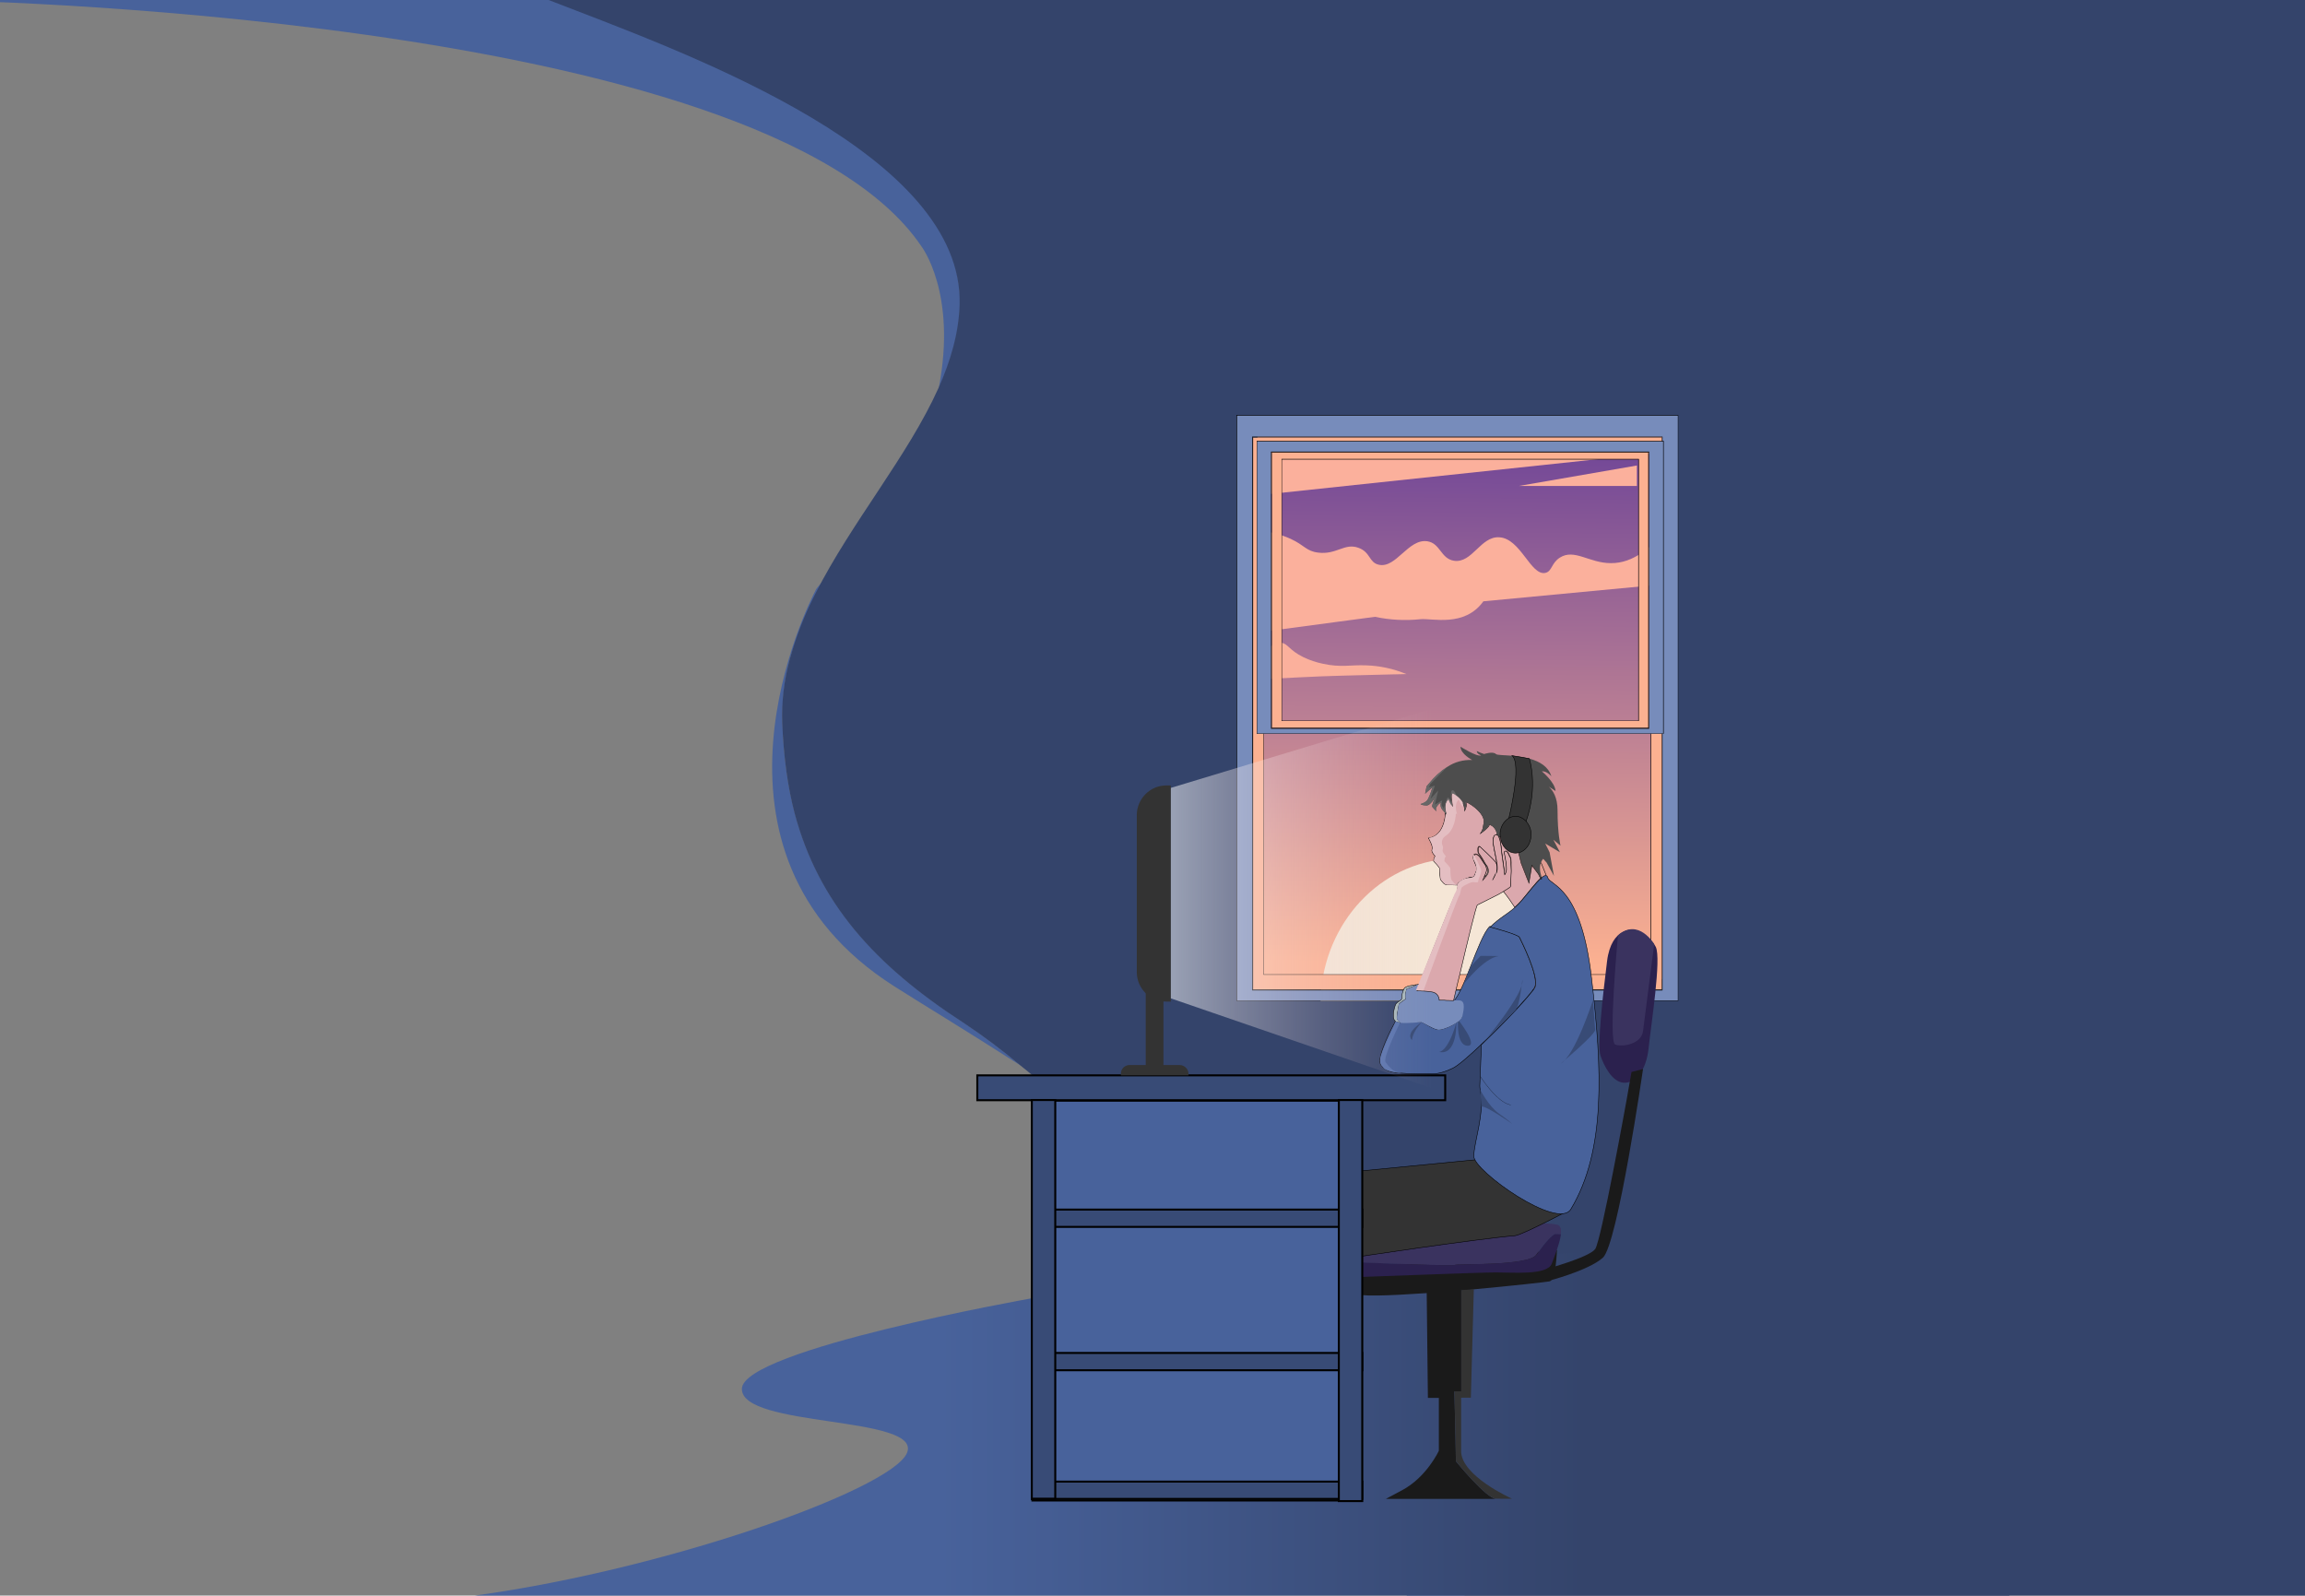 <?xml version="1.0" encoding="utf-8"?>
<!-- Generator: Adobe Illustrator 25.2.0, SVG Export Plug-In . SVG Version: 6.00 Build 0)  -->
<svg version="1.1" id="Layer_1" xmlns="http://www.w3.org/2000/svg" xmlns:xlink="http://www.w3.org/1999/xlink" x="0px"
	y="0px" viewBox="0 0 1159.2 802.4" style="enable-background:new 0 0 1159.2 802.4;" xml:space="preserve">
	<rect x="0" y="0" width="1159.2" height="802.4" fill="#808080" stroke="none"/>
	<style type="text/css">
		.st0 {
			fill: #48629B;
		}

		.st1 {
			fill: #34446B;
		}

		.st2 {
			fill: url(#SVGID_1_);
		}

		.st3 {
			fill: url(#SVGID_2_);
		}

		.st4 {
			fill: #F5E6D6;
		}

		.st5 {
			fill: #FBB09C;
		}

		.st6 {
			fill: #778CBB;
		}

		.st7 {
			fill: #FCB191;
		}

		.st8 {
			fill: #1A1A1A;
		}

		.st9 {
			fill: #3A335F;
		}

		.st10 {
			fill: #2B214E;
		}

		.st11 {
			fill: #333333;
		}

		.st12 {
			fill: none;
			stroke: #000000;
			stroke-miterlimit: 10;
		}

		.st13 {
			fill: #E2BBC9;
			stroke: #000000;
			stroke-width: 0.25;
			stroke-miterlimit: 10;
		}

		.st14 {
			fill: #DBA8AD;
			stroke: #000000;
			stroke-width: 0.25;
			stroke-miterlimit: 10;
		}

		.st15 {
			fill: none;
			stroke: #000000;
			stroke-width: 0.25;
			stroke-miterlimit: 10;
		}

		.st16 {
			fill: #4D4D4D;
			stroke: #000000;
			stroke-width: 0.25;
			stroke-linejoin: round;
		}

		.st17 {
			fill: #4D4D4D;
		}

		.st18 {
			fill: #333333;
			stroke: #000000;
			stroke-width: 0.25;
			stroke-miterlimit: 10;
		}

		.st19 {
			fill: #666666;
		}

		.st20 {
			fill: #48629B;
			stroke: #000000;
			stroke-width: 0.25;
			stroke-miterlimit: 10;
		}

		.st21 {
			fill: #384B76;
		}

		.st22 {
			fill: #A7B7BB;
			stroke: #000000;
			stroke-width: 0.25;
			stroke-miterlimit: 10;
		}

		.st23 {
			fill: #E4BEC2;
		}

		.st24 {
			fill: #5974AE;
		}

		.st25 {
			fill: #48629B;
			stroke: #000000;
			stroke-width: 0.1;
			stroke-miterlimit: 10;
		}

		.st26 {
			fill: #48629B;
			stroke: #000000;
			stroke-miterlimit: 10;
		}

		.st27 {
			fill: #384B76;
			stroke: #000000;
			stroke-miterlimit: 10;
		}

		.st28 {
			fill: none;
		}

		.st29 {
			opacity: 0.5;
			fill: url(#SVGID_3_);
			enable-background: new;
		}
	</style>
	<g id="menu-bg">
		<path class="st0" d="M712.1,791.4c4.4-16.6,2.9-33.6-3-50.8c16.6,24.7,27.2,46.7,27.8,63h-30L712.1,791.4z" />
		<path class="st0" d="M513.5,536c-27.9-17.9-51.6-32.2-63.8-40c-106.6-67.8-42.7-193.1-39.3-199.6c0.1-0.2,0.2-0.3,0.3-0.5l4.2-5
		c-5.5,10.9-14.7,29.4-17.7,40.8l0,0c-2.8,10.4-4,21.2-3.7,32c0.6,16.4,2.5,31.4,6.2,45.1c11.9,44.7,40,76.3,84.7,105.3
		C494.5,520.9,504.2,528.2,513.5,536z" />
		<path class="st0" d="M482.8,153c-0.3,14.3-4.4,28.3-10.7,42.2c9.3-47.9-8.7-71.3-8.7-71.3C383.5,5.6-34.1,0-34.1,0h312.9
		C343.3,25.1,484.6,75.4,482.8,153z" />
		<path class="st1" d="M736.8,803.6L736.8,803.6C736.9,804.9,736.9,806.1,736.8,803.6z" />
		<path class="st1"
			d="M1159.2,0v803.6H736.8c-0.6-16.3-11.2-38.3-27.8-63c-5.1-14.7-13.4-29.4-24-44c-0.1-0.1-0.2-0.3-0.3-0.4
		c-0.7-1-1.5-2-2.2-3c-2.2-2.9-4.5-5.8-6.9-8.8c-0.8-1-1.6-1.9-2.4-2.9c-12.7-14.9-26.4-29-41-42c-7-6.4-14.3-12.6-21.7-18.8
		c-3.6-3-7.2-5.9-10.8-8.8c-4.1-3.3-8.3-6.6-12.5-9.8c-17.2-16.6-34-32-49.2-45.4c-0.1-0.1-0.2-0.2-0.4-0.3
		c-5-4.4-9.9-8.6-14.6-12.5c-3.3-2.8-6.5-5.4-9.6-7.9c-9.3-7.8-19-15.1-29.1-21.8c-44.6-28.9-72.8-60.5-84.7-105.3
		c-3.6-13.7-5.5-28.7-6.2-45.1c-0.4-10.8,0.9-21.6,3.7-32l0,0c3.2-11.6,7.6-22.9,13.1-33.5c18.1-35.7,46.4-69,61.7-103
		c6.2-13.9,10.3-27.9,10.7-42.2c0-0.5,0-1,0-1.5c0-1.2,0-2.4-0.1-3.5c0-0.6-0.1-1.2-0.1-1.8C476.1,72.5,338.4,24.3,275.9,0H1159.2z" />
		<path class="st0" d="M709.1,740.6c-29.1-43.3-76.7-94.9-121.8-138.5C641.2,643.5,692.5,692.5,709.1,740.6z" />

		<linearGradient id="SVGID_1_" gradientUnits="userSpaceOnUse" x1="230.07" y1="90.294" x2="1013.981"
			y2="90.294" gradientTransform="matrix(1 0 0 -1 -0.559 802.424)">
			<stop offset="0.31" style="stop-color:#48629B" />
			<stop offset="0.723" style="stop-color:#34446B" />
		</linearGradient>
		<path class="st2" d="M518.4,653c0,0-144.9,25.7-145.3,45.4s90.4,13.4,83.1,32.1c-7.3,18.8-127.3,61.2-226.7,73.1h781l3-183
		C1013.4,620.6,547.2,637.1,518.4,653z" />
	</g>
	<g id="Window">

		<linearGradient id="SVGID_2_" gradientUnits="userSpaceOnUse" x1="735.646" y1="574.937" x2="732.515"
			y2="313.529" gradientTransform="matrix(1 0 0 -1 0 802)">
			<stop offset="0" style="stop-color:#734897" />
			<stop offset="0.986" style="stop-color:#FCB191" />
		</linearGradient>
		<rect x="632.4" y="215.2" class="st3" width="203.5" height="277.2" />
		<path class="st4" d="M801.3,503.4H664.1c0-1.9,0.2-3.7,0.3-5.5c3.5-37.1,32.7-66.1,68.3-66.1s64.7,29,68.3,66.1
		C801.2,499.7,801.3,501.5,801.3,503.4z" />
		<path class="st5" d="M835.9,215.2v12.3c-67.8,7.2-135.7,14.4-203.5,21.6v-33.9H835.9z" />
		<polygon class="st5" points="823.2,234.1 763.8,244.4 823.2,244.4 	" />
		<path class="st5"
			d="M835.9,269.7v24.2c-30,2.8-60,5.7-89.9,8.5c-9.5,13.2-25.7,8.4-31.7,9c-7.6,0.8-15.3,0.4-22.8-1.2
		c0,0-6.3,0.8-18.1,2.4c-9.9,1.3-23.7,3.2-41,5.5v-51.3c5.8,0.4,11.4,1.8,16.7,4.2c7,3.2,7.8,6.2,13.8,6.9c9.2,1.2,13.3-5,20.3-2.4
		c6.1,2.2,5.2,7.4,10.2,8.5c8.7,2,14.8-13.2,24.4-11.8c6.6,1,6.7,8.7,13.4,9.8c9.2,1.4,13.4-12.4,22.8-11.8
		c10.8,0.6,15.8,19.5,23.2,17.9c3.4-0.8,2.9-4.9,7.3-7.7c7.3-4.6,14.8,2.8,25.6,2.8C821.9,283.3,829.7,274.8,835.9,269.7z" />
		<path class="st5" d="M707.3,339c-3,0.1-6,0.1-9,0.2c-6.5,0.2-23.5,0.6-23.5,0.6c-13.2,0.3-29.5,1.3-42.5,1.9v-10.2
		c5.3-4.6,7.5-8.8,11.8-8.3c3.7,0.4,4,3.7,11.4,7.3c3.1,1.5,6.4,2.6,9.8,3.3c9.1,2,13.8,0.5,21.6,0.8
		C693.9,334.8,700.8,336.3,707.3,339z" />
		<path class="st6" d="M621.9,503.3V208.8h222v294.4H621.9z M629.8,498H836V219.7H629.8V498z" />
		<path d="M843.8,209v294.2H622.1V209H843.8 M629.7,498.1h206.4V219.6H629.7V498.1 M844,208.7H621.8v294.7H844V208.7z M629.9,497.8
		v-278h205.9v278H629.9z" />
		<path class="st7" d="M630.1,497.7V220h205.7v277.7H630.1z M635.5,490.1h194.8V227.3H635.5V490.1z" />
		<path d="M835.6,220.1v277.5H630.2V220.1H835.6 M635.4,490.2h195V227.1h-195V490.2 M835.9,219.9H629.9v278h205.9V219.9z M635.6,490
		V227.4h194.5V490H635.6z" />
		<path class="st6" d="M632.1,368.9V221.9h204.5v147.1H632.1z M639.3,366.4h190V227.2h-190L639.3,366.4z" />
		<path d="M836.4,222v146.8H632.2V222H836.4 M639.2,366.5h190.2V227.1H639.2V366.5 M836.7,221.7H632v147.3h204.7V221.7z M639.5,366.3
		v-139h189.7v139H639.5z" />
		<path class="st7" d="M639.6,366.2V227.4h189.5v138.7H639.6z M644.6,362.5h179.5V231H644.6L644.6,362.5z" />
		<path d="M828.9,227.6V366H639.7V227.6H828.9 M644.5,362.6h179.7V230.8H644.5V362.6 M829.2,227.3H639.5v139h189.7V227.3z
		 M644.7,362.4V231.1h179.2v131.3H644.7z" />
	</g>
	<g id="chair">
		<path class="st8" d="M783,628.6c0,0-0.4,15-3.7,15.8c-1.4,0.3-18.5,2.2-38.1,4h-6.3v51.4h-3.5l0.1,3.2l0.5,21l0.1,5.6l0.1,5.3
		c0,0,15.2,18.7,20.2,18.9H697c0,0-4.6,2.4,8-4.3c12.5-6.6,18.6-19.9,18.6-19.9v-26.6h-5.5l-0.6-52.7c-18.9,1.3-34.9,1.9-35.5,0.1
		c-1.5-4.4-2.2-12.1-2.2-12.1L783,628.6z" />
		<path class="st8" d="M741.2,648.3c-2.1,0.2-4.2,0.4-6.3,0.5v-0.5H741.2z" />
		<path class="st9" d="M785,620.1c0,0.2,0,0.4-0.1,0.6c0,0-1.7,0-2.9,0s-5.4,4.4-9.4,10.3c-4,5.9-40.4,4.4-41.1,5.2
		c-0.7,0.7-42.8-1.1-52.3-1.4c0-0.1,0-0.2,0-0.3c0-1.2,0.2-2.3,0.5-3.5c0.1-0.2,8.1-7.7,9-7.9c0,0,9.5-5.4,15.4-6.1
		s76.9-3.7,79.9-0.7C784.9,617.1,785.2,618.4,785,620.1z" />
		<path class="st10" d="M785,620.7c-0.5,4.4-3.1,10.7-4.6,14.8c-2.2,5.9-19.2,4.4-28.1,4.4c-8.2,0-63.6,2.2-68.3,2.3
		c-0.5,0-1.1-0.1-1.5-0.4c-2-1.2-3.1-4.1-3.1-7.1c9.5,0.3,51.6,2.1,52.3,1.4c0.7-0.7,37.1,0.7,41.1-5.2c4-5.9,8.1-10.3,9.4-10.3
		S785,620.7,785,620.7z" />
		<path class="st10" d="M821.8,467.5c0,0-11.4-1.8-13.6,15.9s-5,42.5-3.3,47.5s5.8,13.2,11.6,13.6s11.4-5.8,12.6-17.4
		s6.5-45.1,3.6-50.9S821.8,467.5,821.8,467.5z" />
		<path class="st8" d="M826.3,537.6c0,0-12.8,88.3-20.2,94.9s-27.9,11.8-27.9,11.8v-6.3c0,0,20.7-5.6,24-9.8
		c3-3.9,15.8-74.9,15.8-74.9l2.5-14.2L826.3,537.6z" />
		<path class="st9"
			d="M813.7,470.4c0,0-5,53.5-1.4,54.9s13.2-0.2,14-6.8s5.6-43.7,5.6-43.7S824,461.4,813.7,470.4z" />
		<path class="st8" d="M741.2,648.3c-2.1,0.2-4.2,0.4-6.3,0.5v-0.4L741.2,648.3z" />
		<path class="st11" d="M760.4,753.7h-8c-5.1-0.1-20.2-18.9-20.2-18.9l-0.1-5.3l-0.1-5.6l-0.5-21l-0.1-3.2h3.5v-50.9
		c2.1-0.2,4.2-0.4,6.3-0.5l-1.5,54.6h-4.9v26.6C734.5,742.2,760.4,753.7,760.4,753.7z" />
		<path class="st8" d="M741.2,648.3c-2.1,0.2-4.2,0.4-6.3,0.5v-0.5H741.2z" />
	</g>
	<g id="charecter">
		<path class="st12" d="M726.8,403.6" />
		<path class="st13" d="M723.6,502.7l-5.5,0.3C719.9,502.8,721.8,502.7,723.6,502.7z" />
		<path class="st13"
			d="M715,494.9l-1.8,3.1v0l-1,0c0,0,0,0,0,0c0.4-0.9,0.7-1.9,1.1-3C714.4,495,715,494.9,715,494.9z" />
		<path class="st14" d="M752.8,437.9c-0.1,0.4-0.2,0.9-0.4,1.3c0.1-0.5,1-3.5-0.3-5.4c-1.4-2-8.2-8.2-8.2-8.2s-0.7,0-0.7,1.4
		c0,1.4,0,2,0.7,2.7s2.9,5,3.4,5.4c0.9,1.1,1.2,2.7,0.7,4.1c-0.3,0.6-0.7,1.1-1,1.6l-0.4-0.7l0.6-1.5c0.5-1.3,0.3-2.7-0.5-3.8
		c-0.6-0.7-1.2-1.8-2-3.1c-2-3.4-3.4-2-3.4-2c-0.3,0.4-0.4,1-0.3,1.5c0,0.4,0.1,0.8,0.3,1.2c0.7,2,2,4.1,1.4,5.4
		c-0.7,1.4-0.7,3.4-2.7,3.4s-6.1,2-6.8,3.4c0,0.1-0.1,0.2-0.1,0.3c0,0.1-0.1,0.1-0.1,0.2c-2.6-0.1-4.7-0.2-5.4-0.2c0,0-0.1,0-0.1,0
		c-1.4-0.1-2.1-1.5-2.8-2.2c-0.7-0.7-0.7-5.2-0.7-5.9s-3-3.7-3-3.7s0-2.2,0.7-2.2s-2.2-2.2-1.5-3.7s-1.8-5.7-1.8-5.7
		c7.7-1.1,8.4-10.8,8.5-12.5c0.1,0.2,0.2,0.3,0.3,0.5c0.3,0.4,0.4,0.7,0.4,0.7c0-0.1-0.1-0.3-0.2-0.6c0-0.1-0.1-0.2-0.1-0.4
		c-0.5-1.8-1.2-5.5,1-7.1l0.1,0.2c0.2,0.7,1.1,2.8,2.2,3.5c0,0,0-0.1,0-0.2c-0.2-1.2-1.2-7,0-6.4c0,0,0,0,0.1,0
		c2.2,1.2,4.1,3.1,5.2,5.3c0.5,1,0.7,2.1,0.7,3.2c0,0,1.4-2.6,0.6-4.1s11.1,5.2,8.9,11.1c-0.1,1.6-0.6,3.1-1.5,4.4
		c0,0,4.4-3,4.4-4.4c0,0,1.5,0,3,2.2c0.6,0.9,0.9,2,0.9,3.1c-0.5,0-1,0.1-1.4,0.3c0,0-0.9,1.1-0.5,4.3
		C751.4,427.7,753.4,435.2,752.8,437.9z" />
		<path class="st14"
			d="M727.3,409.6c0.1,0.3,0.2,0.5,0.2,0.6c-0.2-0.4-0.5-0.8-0.7-1.2c0-0.2,0-0.3,0-0.3L727.3,409.6z" />
		<path class="st14" d="M746.9,440.9l4.1,6.5c-2.4-1.4-5.6-2.9-8.3-2.4c-3.3,0.4-6.6,0.4-9.9,0.2c0-0.2,0.1-0.3,0.2-0.5
		c0.7-1.4,4.8-3.4,6.8-3.4s2-2,2.7-3.4c0.7-1.4-0.7-3.4-1.4-5.4c-0.1-0.4-0.2-0.8-0.3-1.2l5.6,8.9L746.9,440.9z" />
		<path class="st15" d="M750.4,444.8c1.2,0.4,2.3,0.8,3,1.1c0.1,0,0.1,0,0.2,0.1c0.9,0.6,1.6,1.3,2.3,2.2" />
		<path class="st14" d="M723.6,502.7l-5.5,0.3C719.9,502.8,721.8,502.7,723.6,502.7z" />
		<path class="st16" d="M727.5,410.2c0-0.1-0.2-0.3-0.4-0.7c0-0.2,0-0.3,0-0.4c0,0.1,0.1,0.1,0.1,0.2c0,0.1,0.1,0.3,0.1,0.4
		C727.4,409.9,727.5,410.1,727.5,410.2z" />
		<path class="st16" d="M730.5,405.8c-1.2-0.6-2-2.7-2.2-3.5c0.1-0.1,0.2-0.1,0.2-0.2c0.4,1.3,1,2.5,1.9,3.4
		C730.5,405.7,730.5,405.8,730.5,405.8z" />
		<path class="st17" d="M784.5,428.6l-7.4-4.4l2.2,4.4l2.2,11.9l-3.7-6.7l-1.7-1.9c0,0-2.7,2.6-1.2,7.8c0.2,0.7,0.3,1.2,0.4,1.5
		c0.2,1.1-0.1,0.9-0.4,0.4c-0.4-0.6-0.8-1.2-1.1-1.9l-3.3-4.4l-1.5,8.9l-3.9-10c0,0-0.7-2.7-1.3-5.3c-0.4-1.5-0.6-3.1-0.8-4.6
		c0-2.2-2.2,3-2.2,3c0-1.3-0.1-2.6-0.4-3.9c-0.4-0.9-1.1,3.9-1.1,3.9c0-0.7-1.5-5.9-1.5-5.9c-1.5-0.7-1.5,3-1.5,3l-1.6-3.5l-0.2,0.1
		l-0.6,0.4l-1.3,0.8c0.1-0.7,0.2-1.4,0.2-2.1c0-1.1-0.3-2.2-0.9-3.1c-1.5-2.2-3-2.2-3-2.2c0,1.5-4.4,4.4-4.4,4.4
		c0.9-1.3,1.4-2.9,1.5-4.4c2.2-5.9-9.6-12.6-8.9-11.1s-0.6,4.1-0.6,4.1c0-1.1-0.2-2.2-0.7-3.2c-1.2-2.3-3-4.1-5.2-5.3
		c0,0-0.1,0-0.1,0c-1.3-0.6-0.3,5.2,0,6.4c-0.9-1-1.6-2.2-1.9-3.4c-0.1,0.1-0.2,0.1-0.2,0.2l-0.1-0.2c-2.2,1.7-1.5,5.4-1,7.1
		c0-0.1-0.1-0.1-0.1-0.2c0,0.1,0,0.2,0,0.4c-0.1-0.1-0.2-0.3-0.3-0.5c-0.4-0.6-0.9-1.2-1.5-1.8c-0.9-1-1.2-2.4-0.7-3.7
		c-0.9,0.5-1.7,1.3-2.2,2.2c-0.5,0.7-0.5,1.6,0,2.3c-0.8-0.7-1.5-1.5-2.2-2.3c-0.4-0.6,1.4-4.9,2-6.2l-0.5,1.1c0,0-2.2,4.4-4.4,4.4
		c-2.3,0-3-0.7-3-0.7c1.1-0.3,2.1-0.8,3-1.5c1.4-1.3,2.6-6.1,3-6.7c0.5-0.9-3.7,3-3.7,3l0.7-3.5c0-0.2,0.1-0.3,0.2-0.4l1.1-1.3
		c2.6-3.2,5.6-6,9.1-8.3c3.7-2.5,8.1-3.7,12.6-3.5c0,0-5.9-3-5.9-6.7c0,0,8.1,5.2,10.4,4.4c0,0-2.2-0.7-2.2-2.2
		c1.2,0.6,2.4,1.1,3.7,1.5c0,0,4.4-1.5,5.9,0c0.6,0.6,4.1,0.5,8.5,0.9c2.9,0.2,5.8,0.7,8.7,1.5c4.8,1.4,9.2,3.9,10.7,8.8
		c-0.1-0.2-2.5-2.8-4.8-2.5c0,0,6.6,5.4,6.9,9.9c0,0-1.7-1.1-3.4-2.2c2.1,1.9,4.4,5.5,4.4,11.9c0,11.8,1.5,17.8,1.5,17.8l-3.6-3
		L784.5,428.6z" />
		<path class="st18"
			d="M758.8,411.5c0,0,6.8-27.3,1.6-31.5l8.7,1.5c0,0,4.6,13.8-1.6,31.5S758.8,411.5,758.8,411.5z" />
		<path class="st19" d="M732.5,400.2c-0.5-0.4-1-0.7-1.6-1c-0.1-0.1-0.2-0.1-0.3,0c0,0-0.1,0-0.1,0c-1.3-0.6-0.3,5.2,0,6.4
		c-0.9-1-1.6-2.2-1.9-3.4c-0.1,0.1-0.2,0.1-0.2,0.2l-0.1-0.2c-2.2,1.7-1.5,5.4-1,7.1c0-0.1-0.1-0.1-0.1-0.2c0,0.1,0,0.2,0,0.4
		c-0.1-0.1-0.2-0.3-0.3-0.5c-0.4-0.6-0.9-1.2-1.5-1.8c-0.9-1-1.2-2.4-0.7-3.7c-0.9,0.5-1.7,1.3-2.2,2.2c-0.5,0.7-0.5,1.6,0,2.3
		c-0.8-0.7-1.5-1.5-2.2-2.3c-0.4-0.6,1.4-4.9,2-6.2l-0.5,1.1c0,0-2.2,4.4-4.4,4.4c-2.3,0-3-0.7-3-0.7c1.1-0.3,2.1-0.8,3-1.5
		c1.4-1.3,2.6-6.1,3-6.7c0.5-0.9-3.7,3-3.7,3l0.7-3.5c0-0.2,0.1-0.3,0.2-0.4l1.1-1.3c2.6-3.2,5.6-6,9.1-8.3l-8.5,8.7l-0.7,1.7l3-0.9
		l-2.2,6.7l3.9-4.3l-1.7,7.2l3.7-2.2c0,0-0.7,2.2,0,3c0.4,0.4,0.7,0.9,0.7,1.5c0,0,1.5-5.9,2.2-5.9c0.7,0,1.7,2.4,1.8,2.6
		c0-0.3-1-6.3,0.5-6.3C731.5,397.3,732.4,400,732.5,400.2z" />
		<path class="st18" d="M770,419.8c0,4.5-2.7,8.2-6.3,9.1c-0.5,0.1-1,0.2-1.5,0.2c-4,0-7.3-3.6-7.7-8.2c0-0.4-0.1-0.7-0.1-1.1
		c-0.1-3.3,1.5-6.5,4.3-8.3c1-0.6,2.2-1,3.4-1c2,0,3.8,0.9,5.2,2.3C769.1,414.8,770.1,417.3,770,419.8z" />
		<path class="st14" d="M774.8,441.7c-2.5,2.2-5.8,6.6-9.2,10.7c-1.2,1.4-2.5,2.7-3.8,3.9c-1.8-2.8-3.8-5.6-5.9-8.2
		c2.1-1.2,3.7-2.2,3.7-2.7c0,0,0.8-13.4,0.1-14.1c-0.4-0.4-1.5-4.4-3-3c-0.2,0.2,0.2,2.4,0.3,2.7c0.5,2.4,1.4,7.4-0.2,8.9l-1.6-11.6
		c0,0-0.3-4.8-1.3-7.1l0.6-0.4c0.4,4.6,3.7,8.2,7.7,8.2c0.5,0,1-0.1,1.5-0.2c0.6,2.6,1.3,5.3,1.3,5.3l3.9,10l1.5-8.9l3.3,4.4
		C774,440.5,774.4,441.1,774.8,441.7z" />
		<path class="st15" d="M775.2,441.3c-0.1,0.1-0.3,0.2-0.4,0.4" />
		<path class="st18" d="M748.6,582.6l-68.8,6.7l0.1,43.2c0,0,61.2-9.3,82.1-11.1c3.4-0.3,28.1-13.2,28-13.3" />
		<path class="st20" d="M771.8,496.5c-1.6,3.3-15.4,18-26.9,28.8c-6.1,5.8-11.5,10.5-14.1,11.8c-7.4,3.7-11.8,2.9-11.8,2.9
		c-18.5,0.1-21.5-0.7-24.5-4.4c-2.8-3.5,6.3-20.3,7.4-22.2c4.4,0.3,12.5,0.7,13.3,0.7c0.9,0.1,5.6,3.7,8.4,3.7s10.9-3.7,11.6-6.7
		c0.6-2.7-2.1-6-5.2-6.7c5.9-3.7,13.3-32.7,19.2-38.5c0,0,14.1,3.7,14.8,5.2S774.3,491.4,771.8,496.5z" />
		<path class="st20" d="M790,608.1c-6.5,10.8-48.8-19.2-48.8-26.6c0-7.2,5.6-21.4,3.2-33.4c-0.1-0.7-0.2-1.4-0.2-2l0.8-20.7
		c11.4-10.8,25.2-25.5,26.9-28.8c2.5-5.1-7-23.7-7.7-25.2s-14.8-5.2-14.8-5.2c5.2-5,8.5-6.3,12.4-9.8c1.4-1.2,2.6-2.5,3.8-3.9
		c3.4-4,6.8-8.4,9.2-10.7c0.4,0.5,0.6,0.7,0.4-0.4c1.6-1.3,2.8-1.6,3.2,0c1.2,4.1,16.7,3.9,22,50.5
		C805.7,537.2,807.8,578.5,790,608.1z" />
		<path class="st21" d="M733.3,512.8c0,0,10.6,13.4,4.7,13.1S733.3,512.8,733.3,512.8z" />
		<path class="st22" d="M713,495.1c-1.1,0.5-4.8,2.2-5.3,2.1c-0.5-0.1-1.3,4.3-0.5,5.1c0,0-3.7,2.2-3.7,3s-1.5,6.7-0.7,7.4l1.5,1.5
		l-0.1,0.1c-0.5,0-1-0.1-1.5-0.2c-3.4-0.8-1.5-7.3-0.9-8.8c0.6-1.5,3.1-2.2,3.1-3c0-1.8,0.4-3.5,1.2-5.1
		C706.6,496,710.2,495.4,713,495.1z" />
		<path class="st6" d="M735.4,511.2c-0.6,3-9.2,6.7-11.7,6.7s-8-3.7-8.8-3.8c-0.7-0.1-6.6,0.6-10.5,0.3c-0.1,0-0.2,0-0.3,0l0.1-0.1
		l-1.5-1.5c-0.7-0.7,0.7-6.7,0.7-7.4s3.7-3,3.7-3c-0.7-0.7,0-5.2,0.5-5.1c0.4,0.1,4.2-1.6,5.3-2.1c0.7-0.1,1.2-0.1,1.8-0.1
		c-0.3,1-0.7,2-1,3c0,0,0,0,0,0l0.9,0v0c2.1,0,4.1,0.3,6.2,0.6c3.1,0.7,3,4.1,3,4.1c2.1,0,4.4,0.1,6.4,0.2c1.3,0.1,2.5,0.1,3.5,0.1
		c0.3,0,0.5,0,0.8,0.1C737.1,503.8,736,508.5,735.4,511.2z" />
		<path class="st14" d="M759.5,431.3c-0.4-0.4-1.1-3.1-2.2-3.3h0c-0.3,0-0.6,0.1-0.7,0.3c-0.2,0.2,0.2,2.4,0.3,2.7
		c0.4,1.9,0.7,3.8,0.7,5.7c0.1,1.1-0.2,2.2-0.8,3.1c0,0-0.1,0.1-0.1,0.1l-0.5-3.8l-1.1-7.8c0,0-0.2-4.7-1.2-7c0,0,0,0,0-0.1
		c-0.1-0.3-0.3-0.7-0.5-1c-0.1-0.1-0.3-0.2-0.5-0.3c0,0-0.1,0-0.1,0c0,0-0.1,0-0.1,0c0,0,0,0,0,0c0,0,0,0,0,0c0,0,0,0,0,0h0
		c0,0,0,0-0.1,0c-0.3,0-0.5,0.1-0.8,0.1c-0.1,0-0.2,0.1-0.2,0.1l0,0c-0.1,0.1-0.8,1-0.7,3.4c0,0.3,0.1,0.6,0.1,0.9
		c0.3,2.4,1.5,7,1.9,10.4c0,0.4,0.1,0.8,0.1,1.2v0.1c0,0.3,0,0.6,0,0.8c0,0.1,0,0.2,0,0.3v0c0,0.2-0.1,0.5-0.1,0.7
		c-0.1,0.4-0.2,0.9-0.4,1.3c0.4-1.4,0.5-3,0.2-4.5c-0.1-0.3-0.3-0.7-0.4-0.9c-1.3-1.9-7.6-7.6-8.1-8.1c0,0,0,0,0,0
		c0,0-0.7,0-0.7,1.4c0,1.4,0,2,0.7,2.7c0.8,1.1,1.5,2.2,2.1,3.3c0.4,0.7,0.8,1.5,1.3,2.1c0.9,1.1,1.2,2.7,0.7,4.1
		c-0.3,0.5-0.6,1-1,1.5c0,0-0.1,0.1-0.1,0.1c-0.7,0.9-1.4,1.7-1.5,1.8l1-2.5l0.1-0.1l0.5-1.3c0.4-1,0.4-2,0-3c0-0.1-0.1-0.2-0.1-0.3
		c-0.1-0.2-0.2-0.3-0.3-0.5c0,0,0,0,0,0c-0.3-0.4-0.6-0.8-0.9-1.3c-0.1-0.2-0.3-0.4-0.4-0.6c0-0.1-0.1-0.1-0.1-0.2
		c-0.2-0.3-0.4-0.6-0.6-0.9c-1.1-1.8-2-2.3-2.6-2.3h0c-0.3,0-0.6,0.1-0.8,0.3c-0.3,0.4-0.4,0.9-0.3,1.4v0c0,0,0,0.1,0,0.1
		c0,0.3,0.1,0.6,0.2,0.9c0,0,0,0,0,0.1c0,0,0,0,0,0.1c0,0.1,0,0.2,0.1,0.2c0.4,1.3,1.1,2.6,1.4,3.7c0,0,0,0,0,0c0,0,0,0,0,0
		c0.2,0.5,0.2,1.1,0,1.6c0,0.1,0,0.1-0.1,0.2c-0.7,1.4-0.7,3.4-2.7,3.4c-0.8,0-1.7,0.2-2.4,0.6c0,0,0,0,0,0c-1.1,0.4-2.1,0.9-3,1.5
		c0,0,0,0,0,0c-0.5,0.3-1,0.8-1.3,1.3c0,0.1-0.1,0.2-0.1,0.3l-0.1,0.2v0c0,0,0,0,0,0c-0.4,1.3,0,3.1-1.2,4.3
		c-0.6,0.6-5.7,13.4-11.1,27c-1.8,4.6-3.6,9.2-5.3,13.5c-0.3,0.8-0.6,1.6-0.9,2.4c-0.3,0.9-0.7,1.8-1,2.6c0,0,0,0.1,0,0.1
		c-0.4,0.9-0.7,1.8-1,2.7l-0.1,0.1h0.1l0.8,0v0c0.1,0,0.1,0,0.1,0c0.7,0,1.3,0.1,2,0.1l0.3,0c1.5,0.1,3,0.2,4.5,0.5
		c0.1,0,0.3,0.1,0.4,0.1c1.8,0.5,3,2.2,3,4h0.3c0.2,0,0.4,0,0.6,0l0.9,0h0.1c0.5,0,1.1,0,1.6,0.1c1.3,0,2.5,0.1,3.7,0.1
		c0.4-1.6,0.8-3.3,1.2-5.1c0.4-1.8,0.8-3.6,1.3-5.5c0.2-0.8,0.4-1.6,0.6-2.4c3.8-16.3,8.3-34.8,8.9-35.1c0.6-0.3,5.5-2.7,9.8-4.9
		c0.5-0.2,0.9-0.5,1.3-0.7c0.7-0.4,1.3-0.7,1.9-1.1c0,0,0.1,0,0.1-0.1c2.1-1.2,3.6-2.2,3.6-2.6c0,0,0.2-4,0.3-7.7
		C759.8,434.6,759.8,431.6,759.5,431.3z M750.6,442.6l1.6-3.3C751.8,440.5,751.2,441.6,750.6,442.6z" />
		<line class="st15" x1="777.6" y1="440.2" x2="775" y2="433.8" />
		<path class="st21" d="M715,514.1c0,0-8.6,5.3-4.9,9C710.1,523,710.2,519.1,715,514.1z" />
		<path class="st21" d="M732.4,514.3c0,0,0.6,16.8-8.8,14.7C723.6,529.1,728.1,529.3,732.4,514.3z" />
		<path class="st21" d="M736.1,494.9c0,0,10.3-13.3,17.7-14.1l-8.8-0.1c-0.2,0-0.5,0-0.6,0.2c-0.3,0.6-4.2,3.9-5.1,6.1
		C738.2,489.7,736.1,494.9,736.1,494.9z" />
		<path class="st21" d="M746,524.3c0,0,21-24.9,19.6-31.6c0,0-1.2,13-3.5,15.4S746,524.3,746,524.3z" />
		<path class="st21" d="M744.4,548c0,0,4.2,8.3,9.4,12c2.3,1.6,4.6,3.3,6.7,5.2c0,0-14-9.8-15.5-8.6
		C744.9,556.6,744.6,549.4,744.4,548z" />
		<path class="st14" d="M730.6,399.4" />
		<path class="st23" d="M736,405.8c-1.4-0.7-2.3-3.7-2.3-3.7c-2.4,1.8-1.4,5.9-0.9,7.5c0.1,0.3-0.5-0.6-0.5-0.5
		c-0.1-0.1,0.4,0.6-0.1-0.1c-0.1,1.5-0.6,8.4-5.2,11.4c-1.5,0.9-2.2,2.7-1.7,4.4c0.4,0.8,0.5,1.6,0.3,2.4c-0.7,1.5,2.2,3.7,1.5,3.7
		s-0.7,2.2-0.7,2.2s3,3,3,3.7s0,5.2,0.7,5.9c0.7,0.7,1.5,2.2,2.9,2.2c0,0,0,0,0.1,0c0.1,0,0.2,0,0.3,0c0,0.1-0.1,0.1-0.1,0.2
		c-2.6-0.1-4.7-0.2-5.4-0.2c-0.2,0-0.3,0-0.5-0.1c-1.2-0.3-1.8-1.5-2.5-2.2c-0.7-0.7-0.7-5.2-0.7-5.9s-3-3.7-3-3.7s0-2.2,0.7-2.2
		s-2.2-2.2-1.5-3.7s-1.8-5.7-1.8-5.7c7.3-1.1,8.3-9.6,8.5-12.1c0-0.2,0-0.3,0-0.4c0,0.1,0.1,0.1,0.1,0.2c0.2,0.3,0.4,0.7,0.6,1
		c0-0.1-0.1-0.3-0.2-0.6c-0.5-1.5-1.4-5.4,0.7-7.3c0.1-0.1,0.2-0.1,0.2-0.2c0.4,1.3,1,2.5,1.9,3.4c0.1,0.1,0.2,0.2,0.4,0.3
		c0,0-1.2-6.3-0.3-6.6c0.1,0,0.2,0,0.3,0c0.6,0.3,1.1,0.6,1.6,1v0c1.3,0.9,2.4,2.1,3.2,3.4c0,0.3,0.1,0.6,0.1,0.8
		C735.9,405.3,736,405.8,736,405.8z" />
		<path class="st23" d="M715.9,498.1c0,0,17.2-46.9,17.9-47.6s0.7-3.7,1.5-4.4s4.5-2.7,5.9-2.5s2.2,0.3,2.2-0.5s1.5-3.7,1.5-5.2
		s-3.7-8.2-3.7-8.2c-0.6,1-0.6,2.2,0.1,3.1c1.3,2.1,1.6,5,0.6,6.5c0,0,0,2.2-3,2.2s-6.3,2.3-6.1,4.1s-1.3,4-1.3,4L712.1,498
		L715.9,498.1z" />
		<path class="st24" d="M704.1,514.3c0,0-8.8,17.6-7.3,19.8s4,4.8,5.7,5c0.8,0.1,1.7,0.3,2.5,0.6c0,0-8.7-0.7-9.5-3.1
		c0,0-2.5-1.6-0.9-6.1s7.3-16.8,7.3-16.8L704.1,514.3z" />
		<path class="st15" d="M713.3,495c0,0-0.1,0.1-0.3,0.1" />
		<path class="st15" d="M732.5,400.2L732.5,400.2" />
		<path class="st15" d="M729.6,403.6L729.6,403.6" />
		<path class="st21" d="M801.1,503c0,0-8.8,27.5-16.2,31.9c0,0,17.5-14.7,17.3-17S801.1,503,801.1,503z" />
		<path class="st25" d="M744.4,541.2c0,0,8.2,13.2,15.4,14.5" />
	</g>
	<g id="desk">
		<rect x="519.2" y="553.5" class="st26" width="165.6" height="201.1" />
		<rect x="491.5" y="540.8" class="st27" width="235.3" height="12.5" />
		<rect x="518.9" y="608.3" class="st27" width="166.2" height="8.7" />
		<rect x="518.9" y="680.4" class="st27" width="166.2" height="8.7" />
		<rect x="518.9" y="745.1" class="st27" width="166.2" height="8.7" />
		<rect x="518.9" y="553.2" class="st27" width="11.8" height="200.5" />
		<rect x="673.3" y="553.2" class="st27" width="11.8" height="201.7" />
	</g>
	<path class="st8" d="M760.4,753.7c0,0-3,0.1-8,0H760.4z" />
	<line class="st28" x1="1159.2" y1="0" x2="1159.2" y2="799" />
	<g id="computer">

		<linearGradient id="SVGID_3_" gradientUnits="userSpaceOnUse" x1="588.606" y1="350.091" x2="720.466"
			y2="350.091" gradientTransform="matrix(1 0 0 -1 0 802)">
			<stop offset="0" style="stop-color:#FFFFFF" />
			<stop offset="0.216" style="stop-color:#F9F0F1;stop-opacity:0.763" />
			<stop offset="0.604" style="stop-color:#EED5D8;stop-opacity:0.356" />
			<stop offset="0.874" style="stop-color:#E7C4C8;stop-opacity:9.980000e-02" />
			<stop offset="1" style="stop-color:#E4BEC2;stop-opacity:0" />
		</linearGradient>
		<polygon class="st29" points="588.6,396.3 588.6,502 720.5,547.4 720.5,356.4 	" />
		<path class="st11"
			d="M586.5,395h2.3l0,0v108.7l0,0h-2.3c-8.1,0-14.8-6.6-14.8-14.8v0v-79.2C571.8,401.7,578.4,395,586.5,395z" />
		<rect x="576.2" y="477.9" class="st11" width="8.9" height="62.1" />
		<path class="st11"
			d="M568.1,535.6h25.1c2.5,0,4.5,2,4.5,4.5v0.7l0,0h-34l0,0v-0.7C563.6,537.6,565.6,535.6,568.1,535.6z" />
	</g>
</svg>
